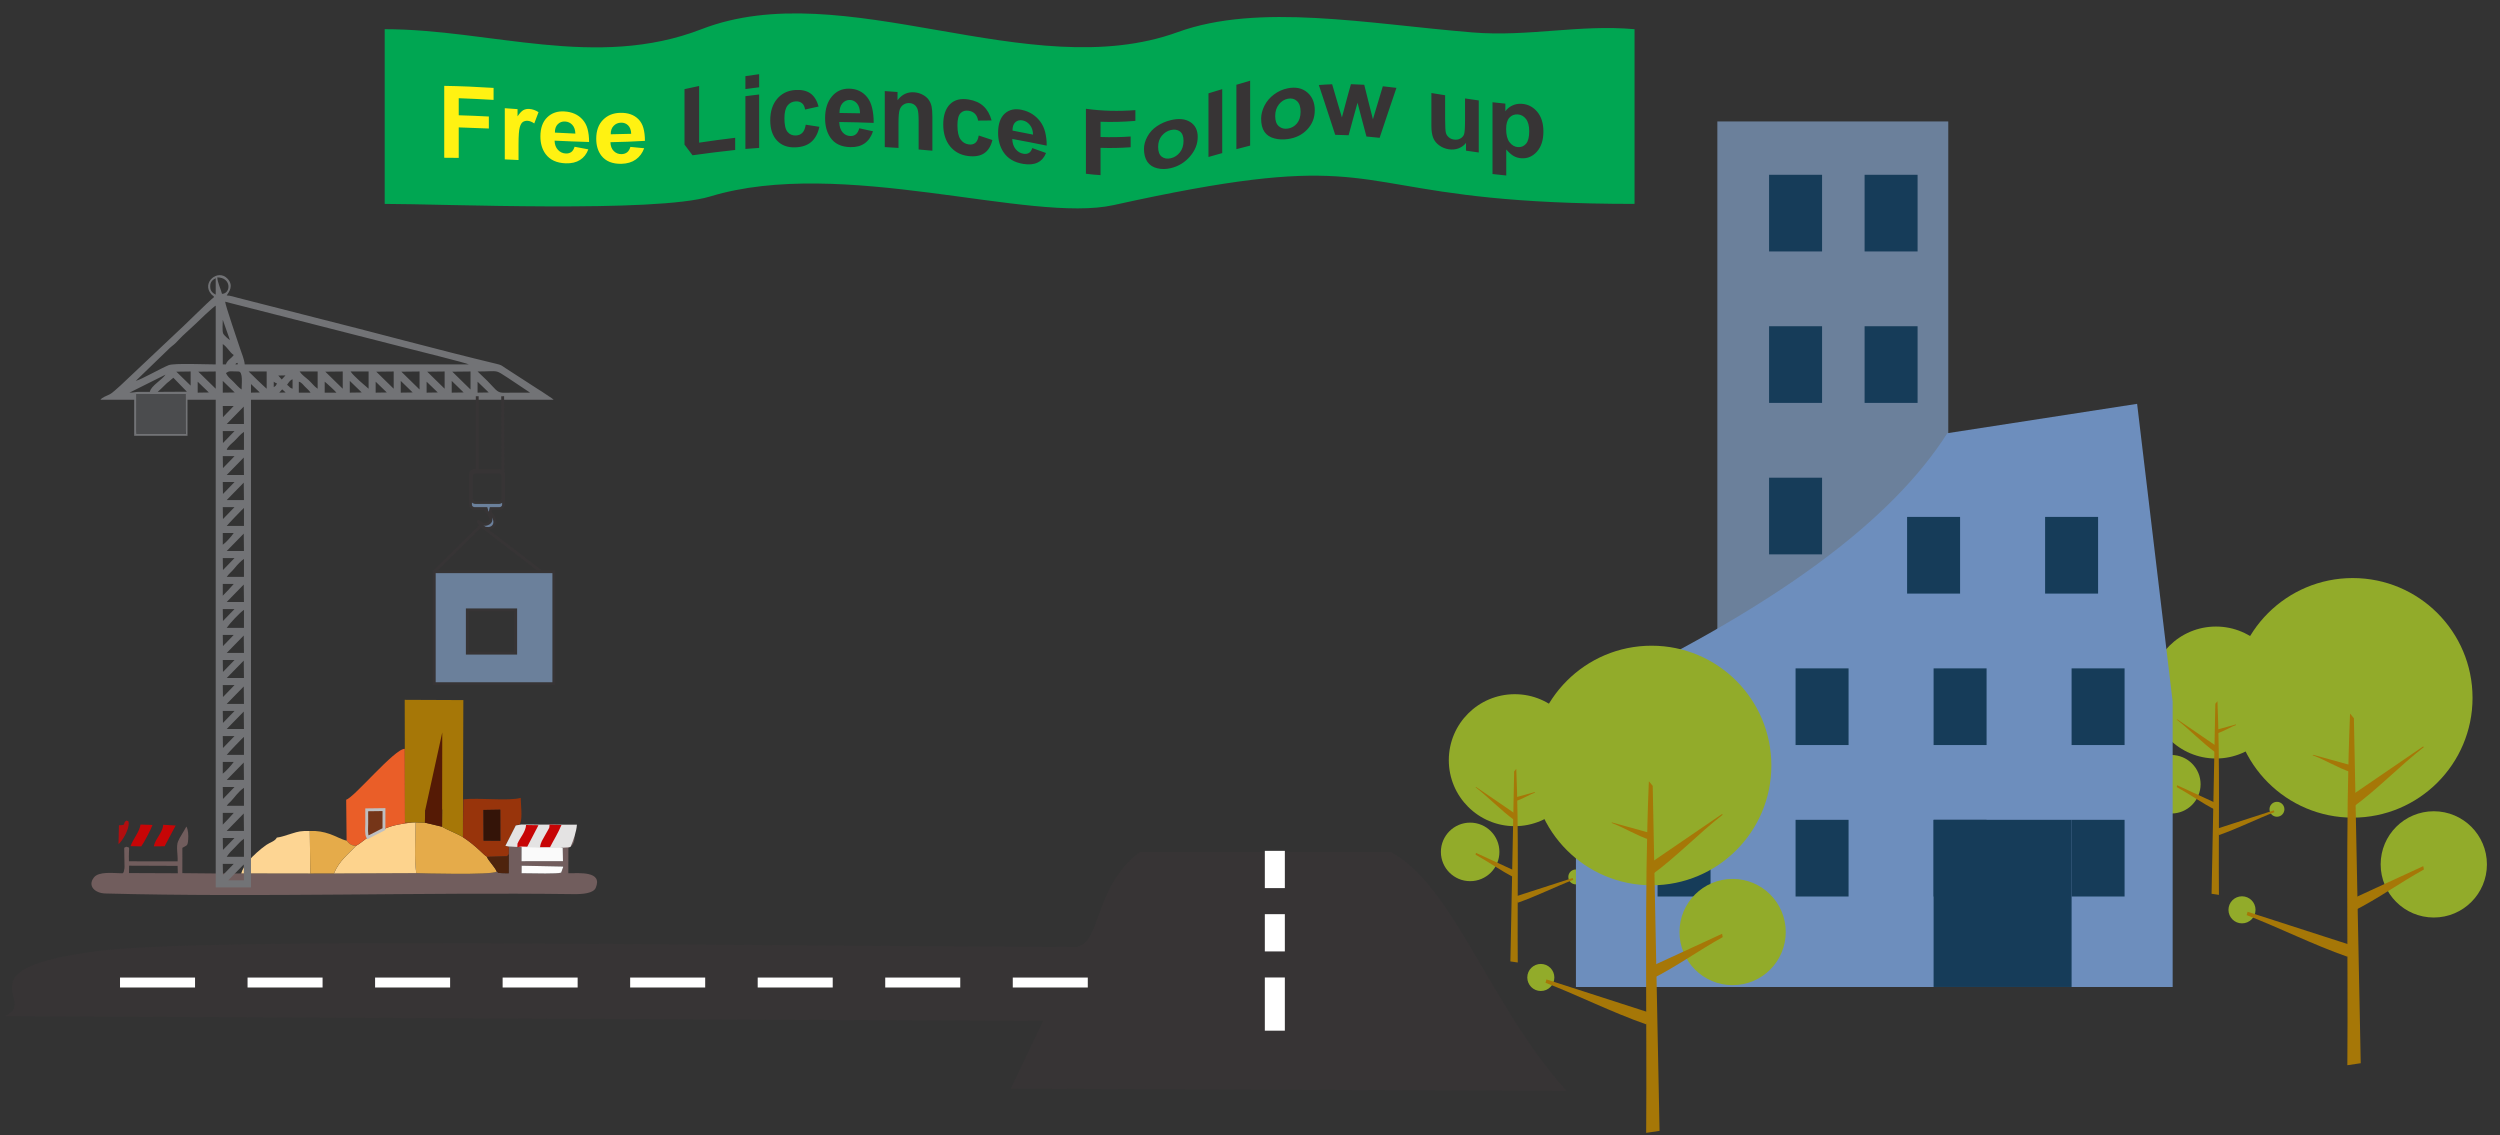 <svg width="174" height="79" viewBox="0 0 174 79" fill="none" xmlns="http://www.w3.org/2000/svg">
<rect x="0" y="0" width="174" height="79" fill="#333333" stroke="none"/>
<g id="Layer x0020 1">
<g id="1439839168480">
<g id="Group">
<path id="Vector" fill-rule="evenodd" clip-rule="evenodd" d="M79.366 59.397H96.771C101.079 61.738 103.609 69.996 108.815 75.825L70.503 75.672L72.757 70.96L0.695 70.631C2.433 69.483 -2.366 67.508 6.705 66.308C14.165 65.322 46.757 65.912 74.9 66.012C76.803 65.727 76.108 61.93 79.366 59.397V59.397Z" fill="#373435" stroke="#373435" stroke-width="0.2" stroke-miterlimit="22.926"/>
<path id="Vector_2" d="M13.575 68.038H8.353V68.73H13.575V68.038Z" fill="white"/>
<path id="Vector_3" d="M22.451 68.038H17.23V68.73H22.451V68.038Z" fill="white"/>
<path id="Vector_4" d="M31.328 68.038H26.106V68.73H31.328V68.038Z" fill="white"/>
<g id="Group_2">
<path id="Vector_5" d="M40.204 68.038H34.983V68.73H40.204V68.038Z" fill="white"/>
<path id="Vector_6" d="M49.081 68.038H43.859V68.73H49.081V68.038Z" fill="white"/>
<path id="Vector_7" d="M57.957 68.038H52.736V68.73H57.957V68.038Z" fill="white"/>
<path id="Vector_8" d="M66.834 68.038H61.612V68.73H66.834V68.038Z" fill="white"/>
<path id="Vector_9" d="M75.71 68.038H70.489V68.73H75.71V68.038Z" fill="white"/>
<path id="Vector_10" d="M88.032 68.033L88.032 71.735L89.425 71.735L89.425 68.033L88.032 68.033Z" fill="white"/>
<path id="Vector_11" d="M88.032 63.626L88.032 66.219L89.425 66.219L89.425 63.626L88.032 63.626Z" fill="white"/>
<path id="Vector_12" d="M88.032 59.219L88.032 61.812L89.425 61.812L89.425 59.219L88.032 59.219Z" fill="white"/>
</g>
</g>
<g id="Group_3">
<path id="Vector_13" fill-rule="evenodd" clip-rule="evenodd" d="M39.202 60.336L39.057 60.736C38.738 60.833 37.348 60.787 36.301 60.778L36.305 60.252L39.126 60.31C39.14 60.288 39.176 60.325 39.202 60.336V60.336ZM8.987 60.252L12.361 60.265L12.377 60.779L8.977 60.765L8.987 60.252ZM39.167 59.011L39.184 59.941L36.297 59.942L36.3 58.917L36.007 58.962L36.016 58.715C35.864 58.9 35.782 58.939 35.413 58.92L35.41 59.446L35.408 60.778C35.247 60.769 35.061 60.788 34.918 60.771C34.538 60.726 34.82 60.829 34.577 60.662C34.244 60.923 29.257 60.783 28.973 60.77L23.24 60.794L21.596 60.796L16.791 60.788L15.929 60.803L12.691 60.771L12.693 59.011C12.981 58.819 13.062 58.93 13.097 58.441C13.117 58.162 13.109 57.759 12.972 57.526C12.808 57.851 12.504 58.279 12.388 58.572C12.249 58.927 12.387 59.484 12.362 59.949L8.974 59.946C8.943 58.843 9.099 59.027 8.797 58.933C8.581 59.04 8.663 58.917 8.65 59.332L8.667 60.341C8.661 60.437 8.659 60.482 8.635 60.577C8.578 60.796 8.647 60.642 8.535 60.782C7.832 60.77 6.872 60.639 6.535 61.074C6.066 61.679 6.635 62.167 7.321 62.186C17.987 62.471 29.399 62.093 39.899 62.231C40.599 62.241 41.305 62.167 41.464 61.791C41.962 60.612 40.323 60.778 39.555 60.777L39.561 59.011C39.581 59 39.611 58.991 39.625 58.984C40.268 58.652 39.865 57.54 39.863 57.537C39.619 57.855 39.196 58.558 39.167 59.011V59.011Z" fill="#715D5D"/>
<path id="Vector_14" fill-rule="evenodd" clip-rule="evenodd" d="M28.973 60.77C29.257 60.783 34.244 60.923 34.577 60.662C34.403 60.287 33.996 59.92 33.888 59.632C33.614 59.466 33.181 58.902 32.218 58.267C31.801 58.008 31.084 57.744 30.769 57.541L29.573 57.259L28.922 57.235C28.926 58.209 28.818 59.887 28.973 60.77V60.77Z" fill="#E5AB4A"/>
<path id="Vector_15" fill-rule="evenodd" clip-rule="evenodd" d="M26.723 57.706L25.6 58.281C25.388 58.427 24.994 58.772 24.778 58.871C24.224 59.472 23.622 59.887 23.24 60.794L28.973 60.77C28.818 59.887 28.926 58.209 28.922 57.235L28.688 57.244C28.015 57.318 27.259 57.44 26.723 57.706V57.706Z" fill="#FDD38D"/>
<path id="Vector_16" fill-rule="evenodd" clip-rule="evenodd" d="M33.647 56.373L34.819 56.353L34.825 58.518L33.657 58.508L33.647 56.373ZM32.218 58.267C33.181 58.902 33.614 59.466 33.888 59.632L33.893 59.637L35.301 59.598L35.41 59.446L35.413 58.92L35.175 58.871L35.898 57.45C35.91 57.446 36.053 57.403 36.063 57.399C36.148 57.362 36.131 57.506 36.206 57.321C36.372 56.908 36.249 56.028 36.242 55.533C35.36 55.769 33.332 55.508 32.249 55.633L32.218 58.267V58.267Z" fill="#98340B"/>
<path id="Vector_17" fill-rule="evenodd" clip-rule="evenodd" d="M19.267 58.297C19.142 58.554 18.798 58.625 18.534 58.808C18.308 58.964 18.077 59.155 17.874 59.338C17.511 59.666 16.946 60.225 16.791 60.788L21.596 60.796L21.562 57.836C20.933 57.827 20.788 57.866 20.304 58.015C19.986 58.112 19.507 58.28 19.267 58.297V58.297Z" fill="#FDD593"/>
<path id="Vector_18" fill-rule="evenodd" clip-rule="evenodd" d="M24.124 58.507C24.299 58.734 24.474 58.864 24.778 58.871C24.994 58.772 25.388 58.427 25.6 58.281C25.472 58.044 25.523 57.629 25.525 57.355C25.528 57.037 25.524 56.72 25.524 56.364L26.725 56.348L26.723 57.706C27.259 57.44 28.015 57.318 28.688 57.244L28.185 57.245L28.174 52.119C27.487 52.077 24.63 55.531 24.094 55.658L24.124 58.507V58.507Z" fill="#EA5E28"/>
<path id="Vector_19" fill-rule="evenodd" clip-rule="evenodd" d="M21.596 60.796L23.24 60.794C23.622 59.887 24.224 59.472 24.778 58.871C24.474 58.864 24.299 58.734 24.124 58.507C23.792 58.444 23.371 58.188 22.946 58.044C22.516 57.898 22.099 57.814 21.562 57.836L21.596 60.796V60.796Z" fill="#E5AB4A"/>
<path id="Vector_20" fill-rule="evenodd" clip-rule="evenodd" d="M28.688 57.244L28.922 57.235L29.573 57.259L29.593 56.392L30.782 56.345L30.769 57.541C31.084 57.744 31.801 58.008 32.218 58.267L32.249 48.726L28.168 48.708L28.185 57.245L28.688 57.244V57.244Z" fill="#A67707"/>
<path id="Vector_21" fill-rule="evenodd" clip-rule="evenodd" d="M36.698 58.929L36.3 58.917L36.297 59.942L39.184 59.941L39.166 59.011C38.741 58.833 38.635 58.882 38.285 58.959L37.587 58.961C37.342 58.897 37.402 58.89 37.242 58.898L36.698 58.929V58.929Z" fill="#FAFAFA"/>
<path id="Vector_22" fill-rule="evenodd" clip-rule="evenodd" d="M33.657 58.508L34.825 58.518L34.819 56.353L33.647 56.373L33.657 58.508Z" fill="#341408"/>
<path id="Vector_23" fill-rule="evenodd" clip-rule="evenodd" d="M25.6 58.281L26.723 57.706L26.725 56.348L25.524 56.364C25.524 56.72 25.528 57.037 25.525 57.355C25.523 57.629 25.472 58.044 25.6 58.281Z" fill="#753518" stroke="#BDBFC1" stroke-width="0.2" stroke-miterlimit="22.926"/>
<path id="Vector_24" fill-rule="evenodd" clip-rule="evenodd" d="M36.301 60.778C37.348 60.787 38.738 60.833 39.057 60.736L39.202 60.336C39.176 60.325 39.14 60.288 39.126 60.31L36.305 60.252L36.301 60.778V60.778Z" fill="#FDFDFD"/>
<path id="Vector_25" fill-rule="evenodd" clip-rule="evenodd" d="M33.888 59.632C33.996 59.92 34.403 60.287 34.577 60.662C34.82 60.829 34.538 60.726 34.918 60.771C35.061 60.788 35.247 60.769 35.408 60.778L35.41 59.446L35.301 59.598L33.893 59.637L33.888 59.632V59.632Z" fill="#4E230D"/>
<path id="Vector_26" fill-rule="evenodd" clip-rule="evenodd" d="M29.573 57.259L30.769 57.541L30.782 50.974L29.593 56.392L29.573 57.259Z" fill="#551A05"/>
<path id="Vector_27" fill-rule="evenodd" clip-rule="evenodd" d="M9.781 57.388C9.715 57.899 9.251 58.403 9.088 58.889L9.831 58.909C10.039 58.618 10.479 57.786 10.616 57.417L9.781 57.388V57.388Z" fill="#C70506"/>
<path id="Vector_28" fill-rule="evenodd" clip-rule="evenodd" d="M11.359 57.405C11.325 57.958 10.811 58.366 10.704 58.906L11.456 58.901L12.226 57.455L11.359 57.405Z" fill="#C70506"/>
<path id="Vector_29" fill-rule="evenodd" clip-rule="evenodd" d="M35.413 58.92C35.782 58.94 39.562 59.113 39.715 58.928C39.913 58.484 40.12 57.882 40.154 57.399L36.271 57.387L35.898 57.451L35.175 58.871L35.413 58.92V58.92Z" fill="#E4E3E3"/>
<path id="Vector_30" fill-rule="evenodd" clip-rule="evenodd" d="M8.278 57.438L8.247 58.751C8.558 58.492 8.982 57.715 8.963 57.272C8.87 57.019 9.005 57.211 8.797 57.107C8.474 57.334 8.877 57.427 8.278 57.438V57.438Z" fill="#B10E0F"/>
<g id="Group_4">
<g id="Group_5">
<path id="Vector_31" fill-rule="evenodd" clip-rule="evenodd" d="M16.965 60.165L16.979 61.269H15.887L16.965 60.165ZM15.518 60.901L15.505 60.123H16.269L15.518 60.901ZM16.979 58.377V59.632H15.778C15.974 59.339 16.088 59.24 16.337 58.991C16.548 58.78 16.741 58.536 16.979 58.377V58.377ZM15.518 59.154L15.505 58.323H16.323L15.518 59.154ZM16.965 56.618L16.979 57.832H15.778L16.965 56.618ZM15.505 57.395V56.577H16.269C16.229 56.637 15.552 57.361 15.505 57.395ZM16.979 54.83V56.086H15.778C15.866 55.954 15.946 55.89 16.065 55.773C16.301 55.539 16.579 55.097 16.979 54.83ZM15.518 55.608L15.505 54.776H16.323L15.518 55.608ZM16.965 53.071L16.979 54.285H15.778L16.965 53.071ZM15.505 53.848V53.03H16.269C16.152 53.205 15.69 53.724 15.505 53.848ZM16.979 51.284V52.539H15.778C15.839 52.448 16.901 51.335 16.979 51.284ZM15.518 52.061L15.505 51.229H16.323L15.518 52.061ZM16.965 49.524L16.979 50.738H15.778L16.965 49.524ZM15.518 50.315L15.505 49.483H16.323L15.518 50.315ZM16.965 47.778L16.979 48.992H15.778L16.965 47.778ZM15.518 48.514L15.505 47.682H16.323L15.518 48.514ZM16.965 45.977L16.979 47.191H15.778L16.965 45.977ZM15.518 46.768L15.505 45.936H16.323L15.518 46.768ZM16.965 44.231L16.979 45.445H15.778L16.965 44.231V44.231ZM15.518 44.967L15.505 44.19H16.269L15.518 44.967ZM16.979 42.444V43.699H15.778C15.978 43.399 16.691 42.637 16.979 42.444ZM15.518 43.221L15.505 42.389H16.323L15.518 43.221ZM16.965 40.684L16.979 41.898H15.778L16.965 40.684ZM15.505 41.462V40.643H16.269C16.226 40.707 15.551 41.431 15.505 41.462ZM16.979 38.897V40.152H15.778C15.926 39.931 16.154 39.77 16.347 39.52C16.495 39.328 16.795 39.02 16.979 38.897ZM15.518 39.674L15.505 38.842H16.323L15.518 39.674ZM16.965 37.138L16.979 38.351H15.778L16.965 37.138ZM15.505 37.915V37.096H16.269C16.121 37.318 15.721 37.77 15.505 37.915ZM16.979 35.35V36.605H15.778C15.832 36.525 16.915 35.392 16.979 35.35ZM15.518 36.127L15.505 35.295H16.323L15.518 36.127ZM16.965 33.59L16.979 34.804H15.778L16.965 33.59ZM15.518 34.381L15.505 33.549H16.323L15.518 34.381ZM16.965 31.845L16.979 33.058H15.778L16.965 31.845ZM15.518 32.58L15.505 31.749H16.323L15.518 32.58ZM16.979 30.057V31.312H15.778C15.841 31.074 16.163 30.845 16.337 30.671C16.548 30.46 16.741 30.216 16.979 30.057V30.057ZM9.503 27.423H12.907L12.912 30.003L12.94 30.206L9.512 30.206L9.5 30.003L9.503 27.423ZM15.518 30.834L15.505 30.003H16.323L15.518 30.834ZM16.965 28.297L16.979 29.512H15.778L16.965 28.297ZM15.518 29.034L15.505 28.256H16.269L15.518 29.034ZM33.239 26.565L34.016 27.316L33.239 27.329V26.565ZM31.439 26.51L32.27 27.316L31.439 27.329V26.51ZM29.692 26.565L30.47 27.316L29.692 27.329V26.565ZM27.892 26.51L28.723 27.316L27.892 27.329V26.51ZM26.146 26.565L26.923 27.316L26.146 27.329V26.565ZM24.345 26.51L25.177 27.316L24.345 27.329V26.51ZM22.599 26.565C22.699 26.632 23.356 27.238 23.417 27.329H22.599V26.565ZM20.798 26.565C21 26.619 21.083 26.768 21.221 26.906C21.368 27.054 21.506 27.164 21.616 27.329H20.798V26.565ZM19.64 27.098L19.883 27.317L19.434 27.329L19.64 27.098V27.098ZM17.469 26.729L18.083 27.316L17.469 27.329V26.729V26.729ZM15.505 26.51L16.337 27.316L15.505 27.329V26.51ZM13.759 26.565L14.536 27.316L13.759 27.329V26.565ZM12.067 26.292L13.008 27.262L10.976 27.274C11.165 27.11 11.322 26.955 11.507 26.769C11.624 26.651 11.639 26.645 11.771 26.542C11.905 26.437 11.939 26.378 12.067 26.292V26.292ZM20.362 26.401V27.056C20.15 26.999 20.158 26.903 19.98 26.783C20.069 26.649 20.2 26.444 20.362 26.401ZM19.052 26.947V26.565C19.182 26.652 19.109 26.631 19.27 26.674C19.221 26.858 19.192 26.849 19.052 26.947ZM19.369 26.138L19.87 26.128L19.61 26.414L19.369 26.138ZM11.522 26.074C11.281 26.433 10.524 26.848 10.435 27.248C10.434 27.252 10.434 27.266 10.43 27.274C10.194 27.274 9.956 27.272 9.719 27.272C9.39 27.273 9.323 27.329 9.012 27.329L11.522 26.074ZM15.723 25.965C15.986 25.789 15.975 25.855 16.596 25.855C16.931 25.855 16.815 26.763 16.815 27.11C16.6 26.967 16.445 26.768 16.255 26.578C15.958 26.281 15.877 26.257 15.723 25.965ZM33.239 25.855C34.793 25.855 34.391 25.683 35.357 26.303L36.895 27.329L34.981 27.333C34.582 27.325 34.454 27.043 33.908 26.497L33.239 25.855V25.855ZM31.48 25.869L32.748 25.855V27.11L31.48 25.869V25.869ZM29.734 25.869L30.947 25.855V27.056L29.734 25.869ZM27.933 25.869L29.201 25.855V27.11L27.933 25.869V25.869ZM26.187 25.869L27.401 25.855V27.056L26.187 25.869ZM24.399 25.855H25.655V27.056L25.013 26.497C24.803 26.285 24.559 26.093 24.399 25.855ZM22.64 25.869L23.854 25.855V27.056L22.64 25.869ZM20.853 25.855H22.108V27.056C21.869 26.896 21.712 26.669 21.495 26.469C21.262 26.254 21.032 26.123 20.853 25.855ZM17.306 25.855H18.561V27.056C18.489 27.008 17.35 25.916 17.306 25.855ZM13.8 25.869L15.014 25.855V27.056L13.8 25.869ZM12.272 25.869L13.268 25.855V26.838L12.272 25.869V25.869ZM16.542 25.255V25.364H16.378C16.464 25.241 16.388 25.301 16.542 25.255ZM9.448 26.51L11.834 24.204C11.983 24.061 12.069 24.026 12.219 23.879C12.441 23.659 12.642 23.426 12.873 23.223L13.582 22.568C13.796 22.352 14.823 21.373 15.014 21.272V25.364C14.384 25.364 12.117 25.264 11.738 25.416C11.183 25.64 9.82 26.424 9.448 26.51ZM15.723 25.364H15.505V23.946C15.836 24.167 15.963 24.504 16.269 24.71C16.115 24.94 15.801 25.074 15.723 25.364ZM15.505 22.254L16.004 23.67C15.893 23.604 15.582 23.335 15.532 23.209C15.456 23.017 15.505 22.492 15.505 22.254V22.254ZM15.669 20.999L28.405 24.25C28.755 24.339 32.491 25.27 32.639 25.364H17.033C17.004 25.013 16.817 24.585 16.712 24.266C16.539 23.739 15.711 21.33 15.669 20.999V20.999ZM14.632 19.962V19.908C14.632 19.605 14.812 19.468 15.014 19.362V20.508C14.812 20.401 14.632 20.266 14.632 19.962ZM15.123 19.307C16.124 19.307 16.077 20.439 15.451 20.453C15.37 20.109 15.133 19.656 15.123 19.307ZM14.905 20.672C14.643 20.847 12.613 22.878 12.27 23.166L8.395 26.822C8.089 27.078 7.859 27.335 7.613 27.457C7.399 27.564 7.116 27.651 6.993 27.82H9.339V30.33H13.05V27.82H15.014V61.761H17.469V27.82H38.532C38.487 27.781 38.474 27.768 38.412 27.722L37.986 27.438C37.796 27.311 37.638 27.2 37.424 27.073L35.171 25.615C34.882 25.421 34.902 25.407 34.539 25.32C30.389 24.324 25.992 23.116 21.802 22.069L16.585 20.737C16.344 20.677 16.027 20.568 15.778 20.562C15.95 20.306 16.278 19.883 15.844 19.405C15.175 18.67 13.987 19.678 14.711 20.483C14.841 20.627 14.784 20.507 14.905 20.672V20.672Z" fill="#727376"/>
<path id="Vector_32" fill-rule="evenodd" clip-rule="evenodd" d="M9.5 30.003L9.512 30.206L12.94 30.206L12.912 30.003L12.907 27.422H9.503L9.5 30.003Z" fill="#4B4C4E"/>
</g>
<g id="Group_6">
<path id="Vector_33" fill-rule="evenodd" clip-rule="evenodd" d="M35.891 45.459H32.525V42.447H35.891V45.459ZM38.548 39.79H30.223V47.584H38.548V39.79Z" fill="#6B809B" stroke="#373435" stroke-width="0.2" stroke-miterlimit="22.926"/>
<path id="Vector_34" fill-rule="evenodd" clip-rule="evenodd" d="M34.71 34.975H33.106C32.943 34.975 32.81 34.842 32.81 34.679V33.148C32.81 32.985 32.943 32.852 33.106 32.852H34.71C34.872 32.852 35.005 32.985 35.005 33.148V34.679C35.005 34.842 34.872 34.975 34.71 34.975ZM33.025 35.395H33.839C33.867 35.492 33.892 35.568 33.872 35.553C33.587 35.33 34.521 36.113 34.015 36.416C33.509 36.719 33.151 36.045 33.343 36.396C33.768 37.174 35.016 36.706 34.129 35.676C34.11 35.654 34.139 35.527 34.17 35.395H34.768C34.922 35.395 35.048 35.27 35.048 35.116V33.028C35.048 32.875 34.922 32.749 34.768 32.749H33.025C32.871 32.749 32.745 32.875 32.745 33.028V35.116C32.745 35.27 32.871 35.395 33.025 35.395V35.395Z" fill="#6B809B" stroke="#373435" stroke-width="0.2" stroke-miterlimit="22.926"/>
<path id="Vector_35" d="M33.215 27.578V32.852" stroke="#373435" stroke-width="0.2" stroke-miterlimit="22.926"/>
<path id="Vector_36" d="M34.986 27.578L35.005 33.148" stroke="#373435" stroke-width="0.2" stroke-miterlimit="22.926"/>
<path id="Vector_37" d="M30.223 39.79L33.477 36.577L37.662 39.79" stroke="#373435" stroke-width="0.2" stroke-miterlimit="22.926"/>
</g>
</g>
<path id="Vector_38" fill-rule="evenodd" clip-rule="evenodd" d="M37.587 58.961L38.285 58.959C38.515 58.506 38.847 57.978 39.078 57.421L38.246 57.39C38.226 57.672 38.264 57.543 38.103 57.839C38.039 57.956 37.986 58.04 37.92 58.163C37.762 58.457 37.63 58.611 37.587 58.961V58.961Z" fill="#C70506"/>
<path id="Vector_39" fill-rule="evenodd" clip-rule="evenodd" d="M36.016 58.715L36.007 58.962L36.3 58.917L36.698 58.929L37.477 57.434L36.616 57.42C36.581 57.903 36.215 58.271 36.016 58.715V58.715Z" fill="#C70506"/>
</g>
<g id="Group_7">
<g id="Group_8">
<path id="Vector_40" d="M105.429 57.501C107.965 57.501 110.021 55.445 110.021 52.908C110.021 50.372 107.965 48.316 105.429 48.316C102.893 48.316 100.837 50.372 100.837 52.908C100.837 55.445 102.893 57.501 105.429 57.501Z" fill="#92AB2A"/>
<path id="Vector_41" d="M102.322 61.329C103.447 61.329 104.359 60.417 104.359 59.292C104.359 58.167 103.447 57.255 102.322 57.255C101.198 57.255 100.286 58.167 100.286 59.292C100.286 60.417 101.198 61.329 102.322 61.329Z" fill="#92AB2A"/>
<path id="Vector_42" d="M109.674 61.553C109.961 61.553 110.193 61.32 110.193 61.034C110.193 60.747 109.961 60.515 109.674 60.515C109.388 60.515 109.155 60.747 109.155 61.034C109.155 61.32 109.388 61.553 109.674 61.553Z" fill="#92AB2A"/>
<path id="Vector_43" fill-rule="evenodd" clip-rule="evenodd" d="M105.123 66.914L105.636 66.991C105.602 62.497 105.716 57.885 105.533 53.511L105.385 53.689C105.298 58.097 105.21 62.506 105.123 66.914V66.914Z" fill="#A67707"/>
<path id="Vector_44" fill-rule="evenodd" clip-rule="evenodd" d="M105.422 55.513L105.477 55.765C105.987 55.603 106.478 55.288 106.968 55.108L106.941 55.092C106.435 55.233 105.928 55.373 105.422 55.513Z" fill="#A67707"/>
<path id="Vector_45" fill-rule="evenodd" clip-rule="evenodd" d="M105.526 56.682L105.427 57.102C104.491 56.426 103.591 55.483 102.693 54.788L102.743 54.779C103.671 55.413 104.599 56.047 105.526 56.682Z" fill="#A67707"/>
<path id="Vector_46" fill-rule="evenodd" clip-rule="evenodd" d="M105.51 60.642L105.41 61.085C104.475 60.617 103.6 59.983 102.702 59.487L102.726 59.359C103.654 59.787 104.582 60.215 105.51 60.642V60.642Z" fill="#A67707"/>
<path id="Vector_47" fill-rule="evenodd" clip-rule="evenodd" d="M105.485 62.392L105.627 62.834C106.963 62.366 108.213 61.732 109.495 61.237L109.46 61.108C108.135 61.536 106.81 61.964 105.485 62.392V62.392Z" fill="#A67707"/>
</g>
<g id="Group_9">
<path id="Vector_48" d="M154.231 52.792C156.767 52.792 158.823 50.736 158.823 48.2C158.823 45.664 156.767 43.608 154.231 43.608C151.695 43.608 149.639 45.664 149.639 48.2C149.639 50.736 151.695 52.792 154.231 52.792Z" fill="#92AB2A"/>
<path id="Vector_49" d="M151.124 56.621C152.249 56.621 153.161 55.709 153.161 54.584C153.161 53.459 152.249 52.547 151.124 52.547C149.999 52.547 149.087 53.459 149.087 54.584C149.087 55.709 149.999 56.621 151.124 56.621Z" fill="#92AB2A"/>
<path id="Vector_50" d="M158.476 56.845C158.763 56.845 158.995 56.612 158.995 56.326C158.995 56.039 158.763 55.807 158.476 55.807C158.189 55.807 157.957 56.039 157.957 56.326C157.957 56.612 158.189 56.845 158.476 56.845Z" fill="#92AB2A"/>
<path id="Vector_51" fill-rule="evenodd" clip-rule="evenodd" d="M153.925 62.206L154.438 62.283C154.403 57.789 154.518 53.177 154.334 48.803L154.187 48.981C154.099 53.389 154.012 57.798 153.925 62.206V62.206Z" fill="#A67707"/>
<path id="Vector_52" fill-rule="evenodd" clip-rule="evenodd" d="M154.224 50.805L154.278 51.057C154.789 50.895 155.28 50.58 155.77 50.4L155.743 50.384C155.237 50.525 154.73 50.665 154.224 50.805Z" fill="#A67707"/>
<path id="Vector_53" fill-rule="evenodd" clip-rule="evenodd" d="M154.328 51.974L154.228 52.394C153.293 51.718 152.393 50.775 151.495 50.08L151.544 50.07C152.472 50.705 153.4 51.339 154.328 51.974Z" fill="#A67707"/>
<path id="Vector_54" fill-rule="evenodd" clip-rule="evenodd" d="M154.311 55.934L154.211 56.377C153.276 55.908 152.401 55.275 151.503 54.779L151.528 54.651C152.456 55.079 153.383 55.507 154.311 55.934V55.934Z" fill="#A67707"/>
<path id="Vector_55" fill-rule="evenodd" clip-rule="evenodd" d="M154.287 57.684L154.429 58.126C155.765 57.658 157.015 57.024 158.297 56.529L158.262 56.4C156.937 56.828 155.612 57.256 154.287 57.684V57.684Z" fill="#A67707"/>
</g>
<g id="Group_10">
<path id="Vector_56" d="M163.751 56.908C168.356 56.908 172.089 53.175 172.089 48.571C172.089 43.966 168.356 40.233 163.751 40.233C159.146 40.233 155.413 43.966 155.413 48.571C155.413 53.175 159.146 56.908 163.751 56.908Z" fill="#92AB2A"/>
<path id="Vector_57" d="M169.392 63.859C171.434 63.859 173.09 62.203 173.09 60.161C173.09 58.119 171.434 56.463 169.392 56.463C167.35 56.463 165.694 58.119 165.694 60.161C165.694 62.203 167.35 63.859 169.392 63.859Z" fill="#92AB2A"/>
<path id="Vector_58" d="M156.043 64.266C156.563 64.266 156.985 63.844 156.985 63.324C156.985 62.804 156.563 62.382 156.043 62.382C155.523 62.382 155.101 62.804 155.101 63.324C155.101 63.844 155.523 64.266 156.043 64.266Z" fill="#92AB2A"/>
<path id="Vector_59" fill-rule="evenodd" clip-rule="evenodd" d="M164.307 74L163.375 74.139C163.438 65.981 163.23 57.607 163.563 49.664L163.831 49.988C163.99 57.992 164.148 65.996 164.307 74V74Z" fill="#A67707"/>
<path id="Vector_60" fill-rule="evenodd" clip-rule="evenodd" d="M163.764 53.3L163.665 53.757C162.738 53.463 161.846 52.892 160.956 52.565L161.006 52.536C161.925 52.79 162.844 53.045 163.764 53.3V53.3Z" fill="#A67707"/>
<path id="Vector_61" fill-rule="evenodd" clip-rule="evenodd" d="M163.574 55.422L163.756 56.185C165.454 54.956 167.088 53.244 168.719 51.983L168.628 51.966C166.944 53.118 165.259 54.27 163.574 55.422V55.422Z" fill="#A67707"/>
<path id="Vector_62" fill-rule="evenodd" clip-rule="evenodd" d="M163.605 62.613L163.786 63.416C165.484 62.566 167.073 61.415 168.703 60.516L168.659 60.283C166.974 61.06 165.29 61.836 163.605 62.613Z" fill="#A67707"/>
<path id="Vector_63" fill-rule="evenodd" clip-rule="evenodd" d="M163.65 65.789L163.391 66.593C160.965 65.743 158.697 64.591 156.368 63.693L156.431 63.459C158.837 64.236 161.244 65.013 163.65 65.789Z" fill="#A67707"/>
</g>
<g id="Group_11">
<path id="Vector_64" d="M135.599 8.453H119.527V68.693H135.599V8.453Z" fill="#6B809B"/>
<path id="Vector_65" fill-rule="evenodd" clip-rule="evenodd" d="M135.534 30.151C131.739 36.11 123.853 42.226 109.685 48.829V68.693H151.217V48.829L148.743 28.107L135.534 30.151V30.151Z" fill="#6D8EBD"/>
<g id="Group_12">
<g id="Group_13">
<path id="Vector_66" d="M146.027 35.977H142.339V41.314H146.027V35.977Z" fill="#163C59"/>
</g>
</g>
<path id="Vector_67" d="M119.055 57.06H115.367V62.397H119.055V57.06Z" fill="#163C59"/>
<path id="Vector_68" d="M119.055 46.519H115.367V51.855H119.055V46.519Z" fill="#163C59"/>
<path id="Vector_69" d="M126.816 33.248H123.128V38.584H126.816V33.248Z" fill="#163C59"/>
<path id="Vector_70" d="M126.816 22.706H123.128V28.042H126.816V22.706Z" fill="#163C59"/>
<path id="Vector_71" d="M126.816 12.165H123.128V17.501H126.816V12.165Z" fill="#163C59"/>
<path id="Vector_72" d="M128.66 57.06H124.972V62.397H128.66V57.06Z" fill="#163C59"/>
<path id="Vector_73" d="M128.66 46.519H124.972V51.855H128.66V46.519Z" fill="#163C59"/>
<path id="Vector_74" d="M136.422 35.977H132.734V41.314H136.422V35.977Z" fill="#163C59"/>
<path id="Vector_75" d="M133.464 22.706H129.776V28.042H133.464V22.706Z" fill="#163C59"/>
<path id="Vector_76" d="M133.464 12.165H129.776V17.501H133.464V12.165Z" fill="#163C59"/>
<path id="Vector_77" d="M138.266 57.06H134.578V62.397H138.266V57.06Z" fill="#163C59"/>
<path id="Vector_78" d="M144.183 57.06H134.578V68.693H144.183V57.06Z" fill="#163C59"/>
<path id="Vector_79" d="M138.266 46.519H134.578V51.855H138.266V46.519Z" fill="#163C59"/>
<path id="Vector_80" d="M147.871 57.06H144.183V62.397H147.871V57.06Z" fill="#163C59"/>
<path id="Vector_81" d="M147.871 46.519H144.183V51.855H147.871V46.519Z" fill="#163C59"/>
</g>
<g id="Group_14">
<path id="Vector_82" d="M114.949 61.616C119.554 61.616 123.287 57.883 123.287 53.279C123.287 48.674 119.554 44.941 114.949 44.941C110.345 44.941 106.612 48.674 106.612 53.279C106.612 57.883 110.345 61.616 114.949 61.616Z" fill="#92AB2A"/>
<path id="Vector_83" d="M120.59 68.567C122.632 68.567 124.288 66.912 124.288 64.869C124.288 62.827 122.632 61.172 120.59 61.172C118.548 61.172 116.892 62.827 116.892 64.869C116.892 66.912 118.548 68.567 120.59 68.567Z" fill="#92AB2A"/>
<path id="Vector_84" d="M107.241 68.974C107.762 68.974 108.183 68.552 108.183 68.032C108.183 67.512 107.762 67.09 107.241 67.09C106.721 67.09 106.299 67.512 106.299 68.032C106.299 68.552 106.721 68.974 107.241 68.974Z" fill="#92AB2A"/>
<path id="Vector_85" fill-rule="evenodd" clip-rule="evenodd" d="M115.505 78.709L114.573 78.847C114.636 70.689 114.428 62.315 114.761 54.373L115.029 54.696C115.188 62.7 115.347 70.704 115.505 78.709Z" fill="#A67707"/>
<path id="Vector_86" fill-rule="evenodd" clip-rule="evenodd" d="M114.962 58.008L114.863 58.465C113.936 58.172 113.044 57.6 112.155 57.273L112.204 57.244C113.123 57.498 114.042 57.754 114.962 58.008V58.008Z" fill="#A67707"/>
<path id="Vector_87" fill-rule="evenodd" clip-rule="evenodd" d="M114.772 60.13L114.954 60.893C116.652 59.665 118.287 57.952 119.917 56.691L119.827 56.674C118.142 57.826 116.457 58.978 114.772 60.13V60.13Z" fill="#A67707"/>
<path id="Vector_88" fill-rule="evenodd" clip-rule="evenodd" d="M114.803 67.321L114.984 68.124C116.683 67.274 118.271 66.123 119.901 65.224L119.857 64.991C118.173 65.768 116.488 66.544 114.803 67.321Z" fill="#A67707"/>
<path id="Vector_89" fill-rule="evenodd" clip-rule="evenodd" d="M114.848 70.497L114.589 71.301C112.164 70.451 109.895 69.299 107.567 68.401L107.629 68.167C110.036 68.944 112.442 69.721 114.848 70.497Z" fill="#A67707"/>
</g>
</g>
</g>
<g id="1439839167376">
<path id="Vector_90" fill-rule="evenodd" clip-rule="evenodd" d="M26.775 2.032C34.125 2.032 41.474 4.877 48.824 2.032C58.766 -1.817 71.639 5.988 81.963 2.238C87.603 0.189 95.146 1.655 102.478 2.257C106.38 2.578 109.877 1.688 113.764 2.032V14.191C109.481 14.191 106.287 14.009 103.75 13.756C93.701 12.754 93.937 10.636 77.516 14.273C71.677 15.567 58.59 10.887 49.428 13.674C45.633 14.828 30.802 14.191 26.775 14.191V2.032V2.032Z" fill="#00A652"/>
<path id="Vector_91" d="M30.918 10.98C30.918 10.146 30.918 9.312 30.918 8.478C30.918 7.644 30.918 6.811 30.918 5.976C32.058 5.994 33.205 6.043 34.353 6.118C34.353 6.396 34.353 6.675 34.353 6.953C33.542 6.905 32.731 6.865 31.928 6.836C31.928 7.231 31.928 7.627 31.928 8.023C32.624 8.044 33.32 8.072 34.024 8.109C34.024 8.388 34.024 8.667 34.024 8.945C33.32 8.912 32.624 8.886 31.928 8.867C31.928 9.221 31.928 9.573 31.928 9.927C31.928 10.281 31.928 10.634 31.928 10.988C31.591 10.985 31.255 10.983 30.918 10.98ZM36.09 11.138C35.768 11.123 35.447 11.108 35.133 11.094C35.133 10.5 35.133 9.906 35.133 9.312C35.133 8.719 35.133 8.125 35.133 7.531C35.424 7.551 35.722 7.573 36.021 7.596C36.021 7.763 36.021 7.931 36.021 8.098C36.174 7.872 36.311 7.725 36.434 7.661C36.556 7.597 36.694 7.572 36.847 7.583C37.069 7.6 37.275 7.674 37.482 7.806C37.383 8.067 37.283 8.33 37.184 8.592C37.023 8.479 36.87 8.418 36.732 8.409C36.602 8.399 36.486 8.425 36.388 8.492C36.294 8.556 36.227 8.683 36.174 8.868C36.12 9.052 36.09 9.446 36.09 10.047C36.09 10.411 36.09 10.775 36.09 11.138V11.138ZM39.991 10.215C40.305 10.276 40.626 10.337 40.947 10.395C40.825 10.723 40.633 10.968 40.366 11.136C40.105 11.301 39.769 11.381 39.371 11.367C38.744 11.345 38.274 11.13 37.971 10.717C37.731 10.39 37.612 9.981 37.612 9.494C37.612 8.915 37.772 8.472 38.086 8.167C38.4 7.861 38.798 7.727 39.28 7.756C39.815 7.788 40.237 7.974 40.55 8.326C40.704 8.499 40.825 8.716 40.894 8.976C40.962 9.234 41.001 9.537 41.001 9.883C40.198 9.86 39.395 9.827 38.599 9.789C38.606 10.06 38.685 10.273 38.836 10.433C38.983 10.589 39.165 10.675 39.379 10.683C39.532 10.689 39.656 10.656 39.762 10.581C39.862 10.509 39.938 10.385 39.991 10.215V10.215ZM40.045 9.298C40.037 9.036 39.966 8.833 39.831 8.688C39.698 8.547 39.532 8.468 39.333 8.457C39.127 8.445 38.958 8.508 38.821 8.645C38.683 8.783 38.614 8.978 38.622 9.229C39.096 9.254 39.57 9.279 40.045 9.298V9.298ZM43.877 10.224C44.191 10.257 44.512 10.287 44.834 10.317C44.711 10.653 44.519 10.913 44.252 11.102C43.991 11.288 43.656 11.391 43.258 11.401C42.631 11.416 42.16 11.227 41.858 10.837C41.617 10.527 41.498 10.131 41.498 9.657C41.498 9.093 41.66 8.655 41.972 8.339C42.287 8.021 42.684 7.864 43.166 7.853C43.702 7.84 44.124 7.984 44.436 8.299C44.59 8.454 44.711 8.659 44.78 8.91C44.849 9.161 44.887 9.458 44.887 9.803C44.084 9.854 43.281 9.883 42.485 9.897C42.493 10.163 42.571 10.367 42.722 10.516C42.869 10.661 43.051 10.734 43.265 10.727C43.419 10.722 43.542 10.681 43.648 10.6C43.749 10.523 43.824 10.395 43.877 10.224V10.224ZM43.931 9.313C43.923 9.054 43.852 8.86 43.717 8.726C43.585 8.596 43.419 8.532 43.219 8.538C43.013 8.544 42.844 8.619 42.707 8.762C42.569 8.906 42.501 9.101 42.508 9.346C42.982 9.342 43.457 9.329 43.931 9.313V9.313Z" fill="#FFF212"/>
<path id="Vector_92" fill-rule="evenodd" clip-rule="evenodd" d="M47.641 10.064L48.2 10.807C49.187 10.67 50.177 10.542 51.168 10.438C51.168 10.155 51.168 9.873 51.168 9.59C50.327 9.688 49.493 9.805 48.659 9.929C48.659 9.272 48.659 8.615 48.659 7.957C48.659 7.3 48.659 6.643 48.659 5.985C48.315 6.06 47.978 6.132 47.641 6.204C47.641 6.985 47.641 7.765 47.641 8.546C47.641 9.052 47.641 9.558 47.641 10.064ZM51.88 6.199C51.88 5.9 51.88 5.6 51.88 5.299C52.193 5.255 52.515 5.209 52.836 5.164C52.836 5.467 52.836 5.771 52.836 6.075C52.515 6.117 52.193 6.158 51.88 6.199ZM51.88 10.366C51.88 9.754 51.88 9.141 51.88 8.53C51.88 7.918 51.88 7.305 51.88 6.694C52.193 6.655 52.515 6.615 52.836 6.576C52.836 7.196 52.836 7.816 52.836 8.435C52.836 9.055 52.836 9.675 52.836 10.295C52.515 10.318 52.193 10.342 51.88 10.366ZM56.975 7.414C56.661 7.481 56.347 7.55 56.034 7.623C56.003 7.426 55.935 7.279 55.819 7.184C55.705 7.09 55.559 7.046 55.383 7.055C55.139 7.069 54.95 7.168 54.81 7.35C54.667 7.537 54.596 7.828 54.596 8.235C54.596 8.685 54.665 8.999 54.81 9.177C54.956 9.356 55.146 9.439 55.391 9.43C55.575 9.423 55.718 9.363 55.835 9.253C55.956 9.138 56.034 8.949 56.08 8.678C56.393 8.725 56.707 8.774 57.028 8.826C56.929 9.288 56.743 9.638 56.462 9.88C56.185 10.118 55.812 10.241 55.345 10.256C54.817 10.273 54.397 10.12 54.083 9.788C53.77 9.457 53.609 8.987 53.609 8.375C53.609 7.754 53.77 7.259 54.083 6.886C54.397 6.511 54.825 6.296 55.368 6.262C55.804 6.236 56.157 6.319 56.416 6.508C56.677 6.698 56.86 7.002 56.975 7.414V7.414ZM59.805 8.928C60.119 8.998 60.44 9.068 60.761 9.137C60.639 9.51 60.442 9.792 60.18 9.977C59.914 10.166 59.584 10.249 59.186 10.24C58.551 10.227 58.083 10.004 57.786 9.563C57.548 9.209 57.426 8.764 57.426 8.226C57.426 7.586 57.589 7.083 57.9 6.713C58.209 6.346 58.604 6.165 59.086 6.17C59.622 6.175 60.051 6.378 60.364 6.776C60.518 6.972 60.632 7.221 60.7 7.516C60.769 7.813 60.815 8.159 60.807 8.554C60.004 8.523 59.209 8.501 58.413 8.492C58.42 8.796 58.497 9.035 58.642 9.206C58.788 9.377 58.972 9.463 59.193 9.468C59.346 9.471 59.467 9.429 59.568 9.346C59.673 9.26 59.752 9.122 59.805 8.928ZM59.859 7.886C59.851 7.586 59.782 7.357 59.645 7.198C59.507 7.039 59.339 6.96 59.147 6.957C58.941 6.954 58.765 7.035 58.627 7.197C58.489 7.36 58.428 7.582 58.428 7.863C58.903 7.868 59.377 7.875 59.859 7.886V7.886ZM64.893 10.489C64.572 10.457 64.25 10.43 63.937 10.405C63.937 10.076 63.937 9.747 63.937 9.42C63.937 9.091 63.937 8.762 63.937 8.434C63.937 8.015 63.91 7.746 63.868 7.618C63.826 7.493 63.76 7.391 63.669 7.314C63.577 7.236 63.462 7.191 63.332 7.178C63.164 7.161 63.017 7.194 62.881 7.283C62.749 7.368 62.662 7.496 62.613 7.65C62.563 7.809 62.536 8.104 62.536 8.538C62.536 8.831 62.536 9.125 62.536 9.417C62.536 9.71 62.536 10.003 62.536 10.296C62.215 10.276 61.894 10.258 61.58 10.238C61.58 9.588 61.58 8.938 61.58 8.289C61.58 7.64 61.58 6.989 61.58 6.339C61.871 6.361 62.169 6.382 62.468 6.403C62.468 6.594 62.468 6.785 62.468 6.975C62.781 6.561 63.187 6.378 63.669 6.428C63.875 6.449 64.075 6.509 64.25 6.609C64.427 6.709 64.557 6.826 64.648 6.96C64.74 7.095 64.804 7.245 64.839 7.411C64.873 7.574 64.893 7.804 64.893 8.101C64.893 8.499 64.893 8.897 64.893 9.295C64.893 9.693 64.893 10.091 64.893 10.489V10.489ZM69.016 8.384C68.703 8.387 68.389 8.391 68.075 8.393C68.044 8.195 67.976 8.038 67.861 7.923C67.747 7.808 67.601 7.737 67.425 7.709C67.18 7.671 66.991 7.731 66.851 7.88C66.708 8.033 66.637 8.309 66.637 8.715C66.637 9.167 66.706 9.494 66.851 9.7C66.996 9.906 67.188 10.021 67.433 10.053C67.616 10.077 67.76 10.04 67.876 9.95C67.997 9.857 68.075 9.686 68.121 9.431C68.435 9.536 68.749 9.64 69.07 9.746C68.97 10.172 68.779 10.477 68.504 10.664C68.228 10.852 67.853 10.917 67.387 10.86C66.859 10.796 66.438 10.569 66.124 10.183C65.811 9.797 65.65 9.29 65.65 8.665C65.65 8.033 65.809 7.561 66.124 7.249C66.437 6.94 66.867 6.836 67.41 6.924C67.846 6.994 68.197 7.153 68.458 7.397C68.718 7.64 68.901 7.967 69.016 8.384V8.384ZM71.847 10.306C72.16 10.421 72.482 10.535 72.803 10.649C72.681 10.961 72.483 11.183 72.222 11.312C71.955 11.444 71.625 11.474 71.227 11.41C70.593 11.309 70.125 11.031 69.827 10.567C69.589 10.197 69.468 9.755 69.468 9.244C69.468 8.635 69.624 8.183 69.934 7.903C70.244 7.623 70.646 7.541 71.128 7.648C71.664 7.767 72.092 8.045 72.405 8.465C72.559 8.671 72.673 8.915 72.742 9.192C72.811 9.469 72.857 9.786 72.849 10.136C72.046 9.972 71.25 9.816 70.454 9.671C70.462 9.956 70.538 10.19 70.684 10.373C70.829 10.556 71.013 10.665 71.235 10.702C71.388 10.728 71.508 10.706 71.61 10.647C71.715 10.585 71.793 10.474 71.847 10.306V10.306ZM71.9 9.37C71.893 9.099 71.823 8.877 71.686 8.705C71.548 8.532 71.38 8.423 71.189 8.384C70.982 8.342 70.806 8.381 70.669 8.505C70.53 8.63 70.47 8.826 70.47 9.088C70.944 9.178 71.418 9.269 71.9 9.37V9.37ZM75.58 12.093C75.58 11.339 75.58 10.585 75.58 9.832C75.58 9.078 75.58 8.325 75.58 7.57C76.728 7.733 77.875 7.751 79.023 7.665C79.023 7.915 79.023 8.164 79.023 8.413C78.212 8.482 77.401 8.505 76.598 8.474C76.598 8.827 76.598 9.182 76.598 9.535C77.294 9.561 77.99 9.55 78.694 9.501C78.694 9.75 78.694 9.999 78.694 10.248C77.99 10.3 77.294 10.313 76.598 10.29C76.598 10.607 76.598 10.924 76.598 11.24C76.598 11.556 76.598 11.872 76.598 12.189C76.253 12.17 75.917 12.138 75.58 12.093V12.093ZM79.62 10.362C79.62 10.081 79.7 9.799 79.856 9.509C80.013 9.219 80.232 8.975 80.522 8.782C80.813 8.588 81.127 8.448 81.486 8.362C82.037 8.23 82.48 8.268 82.833 8.487C83.183 8.705 83.361 9.051 83.361 9.531C83.361 10.017 83.184 10.468 82.825 10.886C82.473 11.297 82.03 11.573 81.494 11.702C81.158 11.782 80.844 11.786 80.545 11.712C80.239 11.637 80.012 11.488 79.856 11.261C79.698 11.028 79.62 10.729 79.62 10.362ZM80.606 10.228C80.606 10.545 80.688 10.776 80.859 10.907C81.032 11.039 81.241 11.071 81.494 11.012C81.738 10.955 81.953 10.817 82.121 10.604C82.289 10.392 82.374 10.125 82.374 9.803C82.374 9.49 82.289 9.272 82.121 9.147C81.953 9.023 81.738 8.992 81.494 9.049C81.241 9.108 81.035 9.24 80.859 9.451C80.691 9.653 80.606 9.911 80.606 10.228ZM84.11 10.926C84.11 10.188 84.11 9.45 84.11 8.711C84.11 7.974 84.11 7.236 84.11 6.496C84.424 6.401 84.745 6.303 85.067 6.204C85.067 6.946 85.067 7.689 85.067 8.43C85.067 9.171 85.067 9.913 85.067 10.655C84.745 10.746 84.424 10.837 84.11 10.926V10.926ZM86.053 10.382C86.053 9.636 86.053 8.888 86.053 8.141C86.053 7.395 86.053 6.648 86.053 5.9C86.367 5.807 86.688 5.711 87.01 5.615C87.01 6.369 87.01 7.122 87.01 7.875C87.01 8.628 87.01 9.381 87.01 10.134C86.688 10.214 86.367 10.298 86.053 10.382ZM87.775 8.26C87.775 7.97 87.849 7.668 88.004 7.359C88.162 7.044 88.388 6.785 88.677 6.57C88.961 6.36 89.281 6.213 89.634 6.144C90.184 6.037 90.64 6.135 90.988 6.432C91.336 6.73 91.508 7.15 91.508 7.671C91.508 8.196 91.332 8.644 90.98 9.015C90.629 9.385 90.184 9.601 89.641 9.678C89.311 9.725 88.999 9.714 88.693 9.633C88.395 9.554 88.162 9.405 88.004 9.173C87.849 8.945 87.775 8.64 87.775 8.26V8.26ZM88.754 8.082C88.754 8.414 88.841 8.648 89.014 8.793C89.185 8.936 89.388 8.988 89.641 8.948C89.893 8.908 90.1 8.792 90.269 8.589C90.436 8.388 90.521 8.115 90.521 7.771C90.521 7.437 90.438 7.189 90.269 7.033C90.101 6.878 89.894 6.824 89.641 6.871C89.389 6.919 89.184 7.05 89.014 7.263C88.84 7.48 88.754 7.75 88.754 8.082ZM92.931 9.383C92.74 8.794 92.541 8.21 92.357 7.631C92.174 7.054 91.975 6.484 91.791 5.918C92.097 5.892 92.403 5.876 92.717 5.865C92.824 6.246 92.946 6.629 93.053 7.012C93.161 7.397 93.283 7.784 93.397 8.174C93.497 7.789 93.604 7.403 93.704 7.018C93.803 6.632 93.918 6.246 94.025 5.859C94.331 5.868 94.637 5.883 94.951 5.9C95.05 6.298 95.15 6.696 95.249 7.097C95.348 7.497 95.448 7.899 95.555 8.302C95.67 7.92 95.785 7.537 95.899 7.155C96.014 6.771 96.129 6.388 96.244 6.005C96.557 6.04 96.871 6.076 97.192 6.115C96.993 6.695 96.794 7.274 96.603 7.854C96.412 8.433 96.213 9.012 96.022 9.592C95.716 9.559 95.409 9.529 95.104 9.5C94.996 9.106 94.889 8.712 94.79 8.32C94.691 7.931 94.583 7.54 94.484 7.15C94.377 7.528 94.27 7.905 94.17 8.283C94.071 8.66 93.964 9.037 93.864 9.413C93.55 9.399 93.237 9.389 92.931 9.383V9.383ZM102.035 10.486C102.035 10.306 102.035 10.125 102.035 9.944C101.905 10.117 101.729 10.245 101.515 10.326C101.3 10.408 101.071 10.427 100.834 10.39C100.589 10.351 100.367 10.262 100.176 10.123C99.985 9.986 99.839 9.812 99.755 9.605C99.671 9.396 99.625 9.12 99.625 8.778C99.625 8.393 99.625 8.009 99.625 7.625C99.625 7.242 99.625 6.858 99.625 6.474C99.939 6.525 100.26 6.577 100.581 6.629C100.581 6.908 100.581 7.188 100.581 7.465C100.581 7.744 100.581 8.023 100.581 8.301C100.581 8.812 100.601 9.129 100.635 9.249C100.669 9.371 100.736 9.471 100.834 9.554C100.927 9.635 101.04 9.689 101.186 9.712C101.354 9.738 101.499 9.716 101.629 9.647C101.759 9.577 101.851 9.479 101.897 9.353C101.943 9.226 101.966 8.903 101.966 8.383C101.966 7.873 101.966 7.362 101.966 6.851C102.28 6.9 102.601 6.946 102.922 6.991C102.922 7.596 102.922 8.2 102.922 8.803C102.922 9.406 102.922 10.011 102.922 10.614C102.624 10.573 102.325 10.531 102.035 10.486V10.486ZM103.878 7.116C104.177 7.153 104.475 7.185 104.773 7.213C104.773 7.39 104.773 7.568 104.773 7.745C104.888 7.574 105.05 7.445 105.248 7.349C105.448 7.253 105.661 7.209 105.906 7.224C106.326 7.25 106.686 7.426 106.977 7.763C107.267 8.099 107.421 8.563 107.421 9.152C107.421 9.759 107.265 10.224 106.969 10.556C106.676 10.883 106.319 11.042 105.898 11.016C105.699 11.003 105.516 10.952 105.355 10.861C105.187 10.766 105.018 10.614 104.835 10.404C104.835 10.706 104.835 11.008 104.835 11.31C104.835 11.611 104.835 11.913 104.835 12.215C104.513 12.185 104.192 12.15 103.878 12.112C103.878 11.279 103.878 10.447 103.878 9.614C103.878 8.781 103.878 7.949 103.878 7.116V7.116ZM104.827 8.973C104.827 9.382 104.904 9.69 105.064 9.9C105.225 10.111 105.424 10.225 105.653 10.239C105.875 10.253 106.061 10.177 106.212 10.006C106.359 9.837 106.434 9.545 106.434 9.136C106.434 8.754 106.357 8.468 106.204 8.274C106.051 8.079 105.86 7.977 105.638 7.963C105.401 7.948 105.209 8.022 105.056 8.189C104.903 8.356 104.827 8.618 104.827 8.973Z" fill="#373435"/>
</g>
</g>
</svg>
